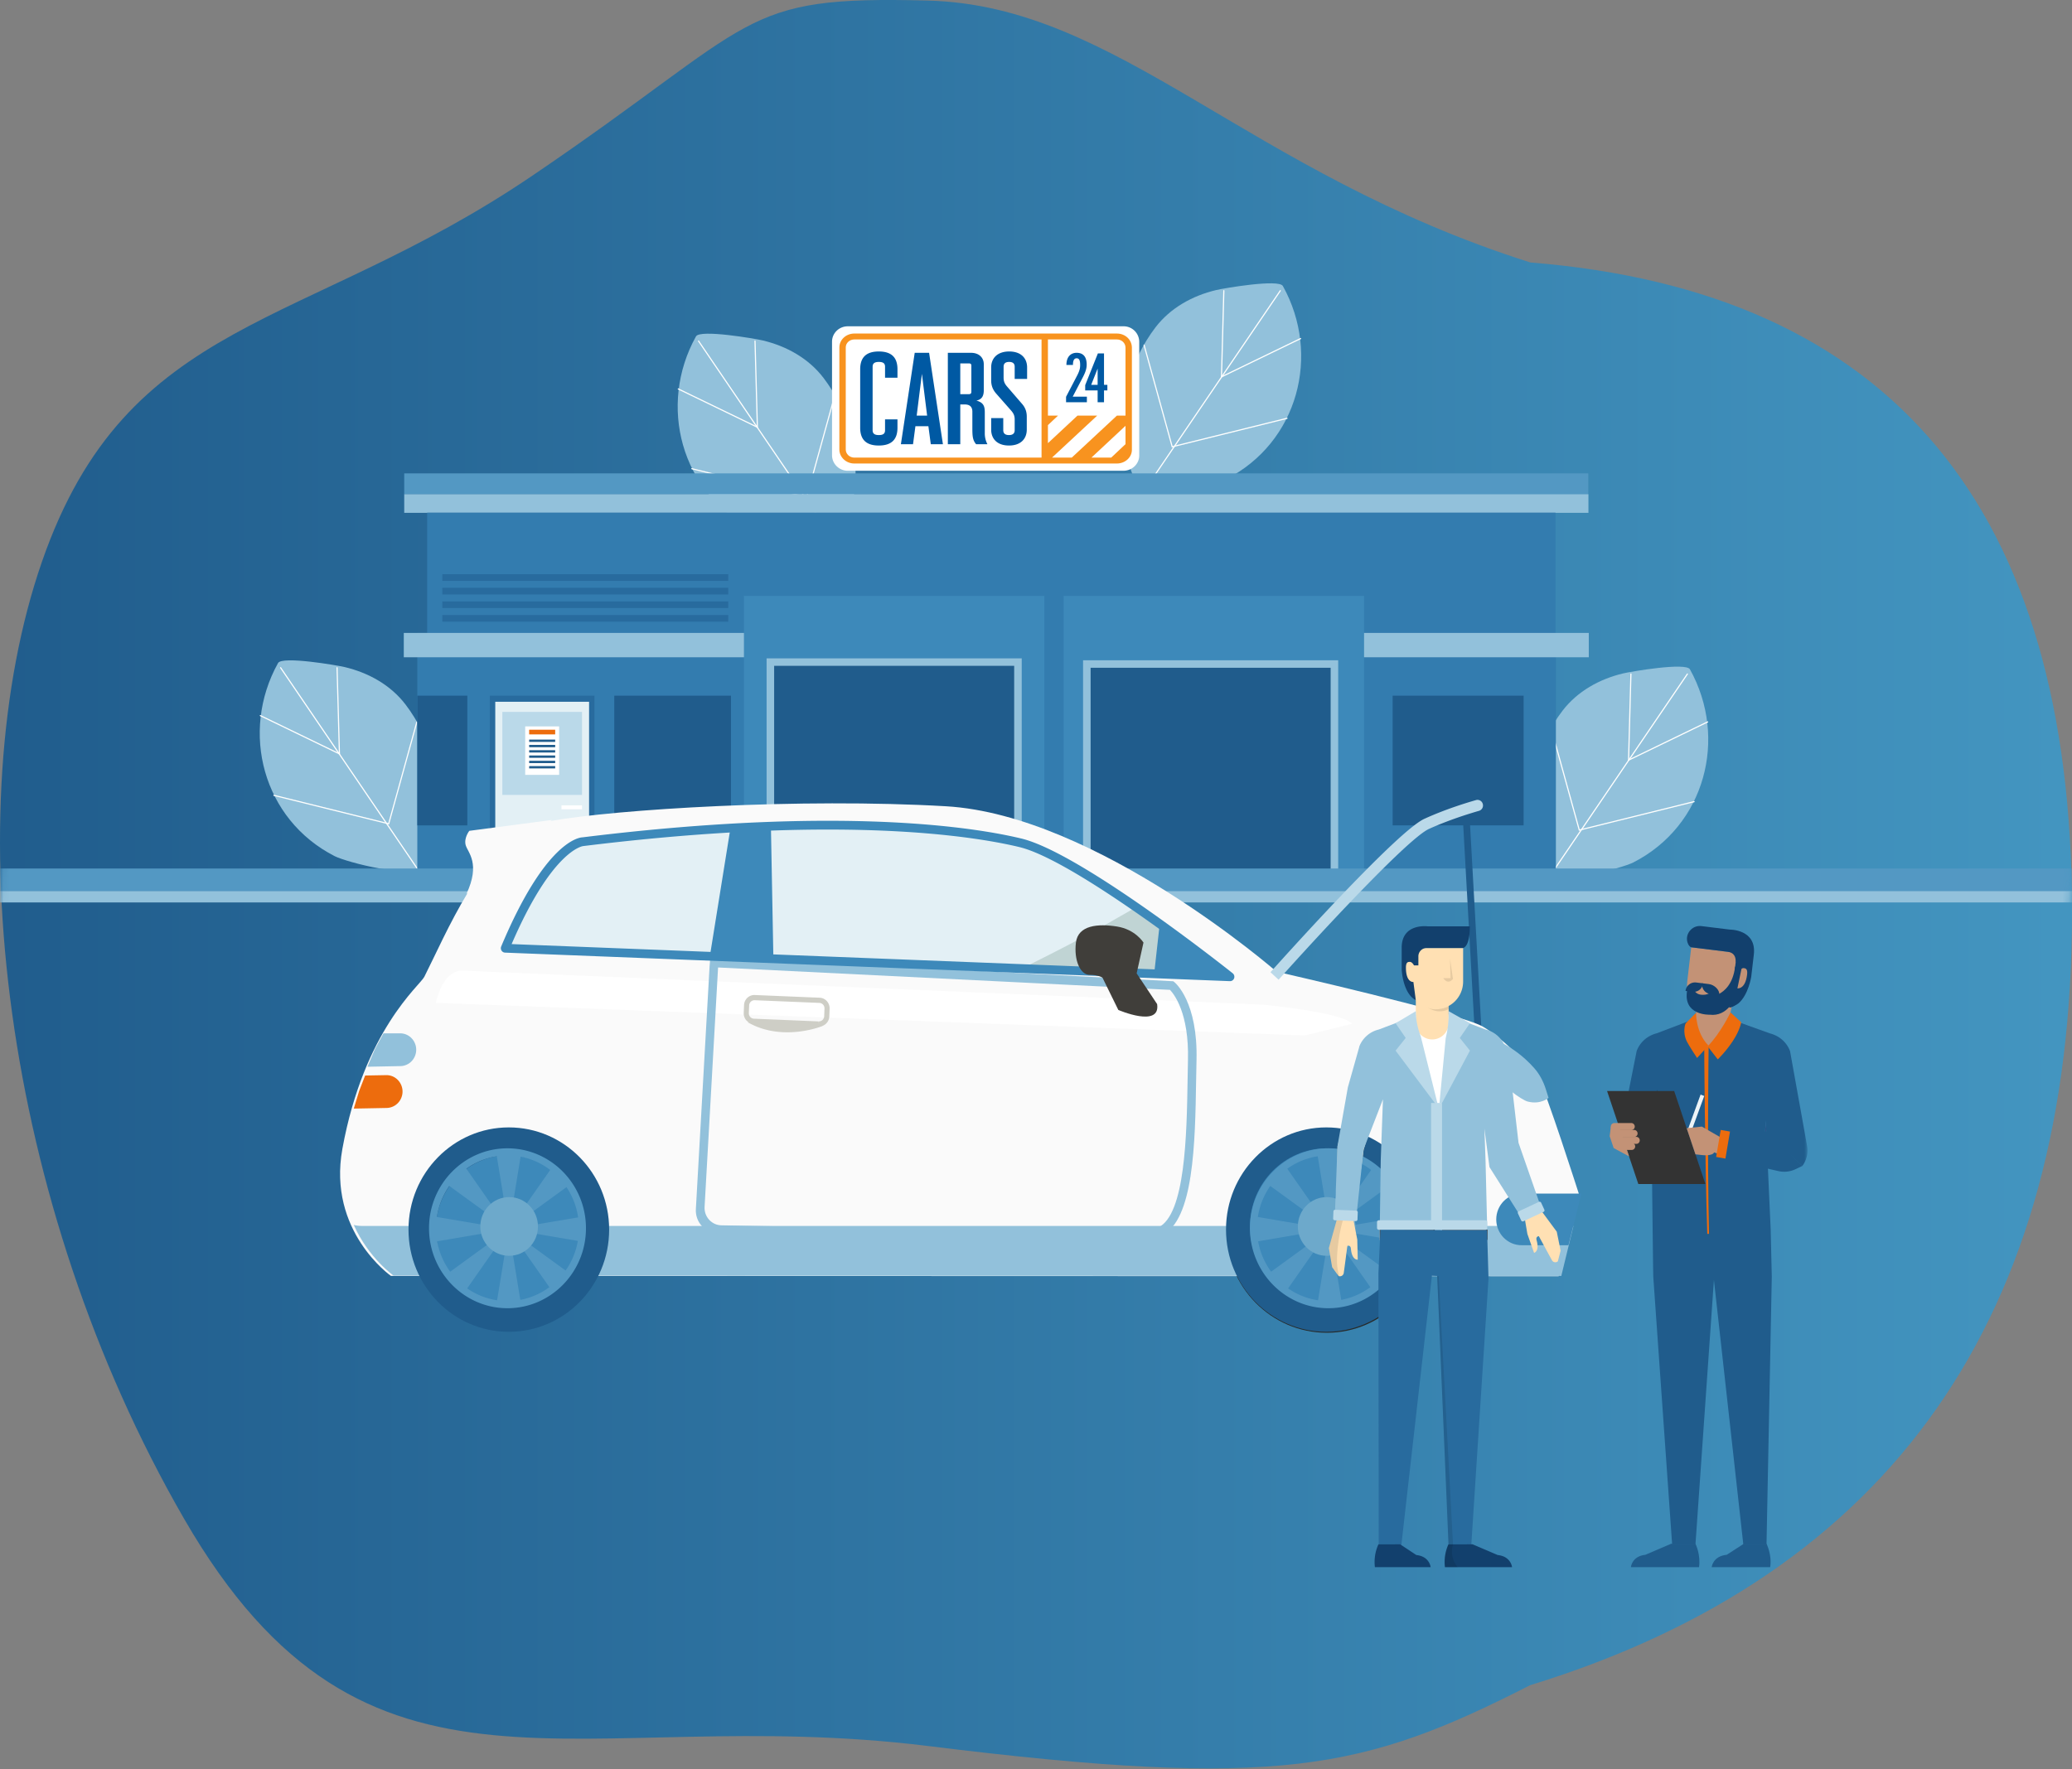 <svg xmlns="http://www.w3.org/2000/svg" xmlns:xlink="http://www.w3.org/1999/xlink" width="329" height="281" viewBox="0 0 329 281">
    <rect x="0" y="0" width="329" height="281" fill="#808080" stroke="none"/>
    <defs>
        <linearGradient id="b" x1="0%" y1="50%" y2="50%">
            <stop offset="0%" stop-color="#4395C0"/>
            <stop offset="100%" stop-color="#205C8C"/>
        </linearGradient>
        <path id="a" d="M86 41.69C131.2 27.341 151.366.88 181.674.09c30.308-.789 26.398 3.123 62.799 27.812 36.4 24.69 64.259 22.113 77.859 61.293 13.6 39.18 6.549 101.573-22.55 152.006-29.098 50.433-62.392 29.214-118.108 36.11-55.716 6.898-69.211 3.823-95.628-9.652C28.682 250.022 0 209.094 0 144.878S28.667 46.266 86 41.69z"/>
        <path id="d" d="M0 .132h29.039V85.06H0z"/>
        <path id="f" d="M.394.178h1.808v3.709H.394z"/>
    </defs>
    <g fill="none" fill-rule="evenodd">
        <g>
            <mask id="c" fill="#fff">
                <use xlink:href="#a"/>
            </mask>
            <use fill="url(#b)" opacity=".1" transform="matrix(-1 0 0 1 329 0)" xlink:href="#a"/>
            <g mask="url(#c)">
                <path fill="#92C1DB" d="M65.759 113.886c4.29 6.967 5.056 16.066 1.358 23.429-1.274 2.534-12.167-.411-13.963-1.327-11.427-5.827-15.078-19.755-9.004-30.682.635-1.143 9.365.354 10.593.646 3.768.897 7.272 2.835 9.647 5.942.49.641.947 1.307 1.369 1.992"/>
                <path fill="#FFFFFE" d="M66.405 138.168l-.002.001a.09.09 0 0 1-.126-.023l-21.795-32.04a.093.093 0 0 1 .024-.127.09.09 0 0 1 .126.023l21.795 32.04a.092.092 0 0 1-.022.126"/>
                <path fill="#FFFFFE" d="M53.99 119.882l-.17-.082-12.526-6.062a.092.092 0 0 1 .078-.165l12.43 6.015-.372-13.531a.091.091 0 0 1 .088-.094.091.091 0 0 1 .093.088l.38 13.83M61.784 130.952L43.46 126.41a.092.092 0 0 1 .043-.177l18.152 4.499 4.44-16.06a.09.09 0 0 1 .11-.063.092.092 0 0 1 .064.113l-4.486 16.23"/>
                <path fill="#92C1DB" d="M246.725 114.886c-4.29 6.967-5.056 16.066-1.357 23.429 1.273 2.534 12.166-.411 13.963-1.327 11.427-5.827 15.078-19.755 9.004-30.682-.636-1.143-9.365.354-10.594.646-3.768.897-7.272 2.835-9.647 5.942-.49.641-.946 1.307-1.369 1.992"/>
                <path fill="#FFFFFE" d="M246.08 139.168l.001.001a.09.09 0 0 0 .126-.023l21.795-32.04a.093.093 0 0 0-.024-.127.09.09 0 0 0-.126.023l-21.794 32.04a.092.092 0 0 0 .021.126"/>
                <path fill="#FFFFFE" d="M258.494 120.882l.17-.082 12.527-6.062a.092.092 0 0 0-.079-.165l-12.429 6.015.371-13.531a.091.091 0 0 0-.088-.094.091.091 0 0 0-.093.088l-.38 13.83M250.7 131.952l18.324-4.542a.092.092 0 0 0-.044-.177l-18.152 4.499-4.439-16.06a.09.09 0 0 0-.111-.063.092.092 0 0 0-.063.113l4.486 16.23"/>
                <g>
                    <path fill="#92C1DB" d="M182.089 54.004c-4.29 6.967-5.057 16.066-1.358 23.429 1.273 2.534 12.167-.412 13.963-1.327 11.427-5.827 15.078-19.755 9.004-30.682-.635-1.143-9.365.353-10.593.646-3.768.897-7.273 2.834-9.648 5.942-.49.641-.946 1.306-1.368 1.992"/>
                    <path fill="#FFFFFE" d="M181.442 78.286l.002.001a.09.09 0 0 0 .126-.023l21.795-32.04a.093.093 0 0 0-.023-.128.09.09 0 0 0-.126.024L181.42 78.16a.092.092 0 0 0 .021.126"/>
                    <path fill="#FFFFFE" d="M193.857 60l.17-.082 12.527-6.062a.092.092 0 0 0-.079-.165l-12.429 6.015.372-13.531a.091.091 0 0 0-.088-.095.091.091 0 0 0-.094.09L193.857 60M186.064 71.07l18.323-4.542a.092.092 0 0 0-.043-.177L186.19 70.85l-4.438-16.06a.09.09 0 0 0-.112-.063.092.092 0 0 0-.063.113l4.486 16.23"/>
                </g>
                <g>
                    <path fill="#92C1DB" d="M132.122 62.004c4.29 6.967 5.057 16.066 1.358 23.429-1.273 2.534-12.167-.412-13.963-1.327-11.427-5.827-15.078-19.755-9.004-30.682.635-1.143 9.365.353 10.593.646 3.768.897 7.272 2.834 9.648 5.942.49.641.946 1.306 1.368 1.992"/>
                    <path fill="#FFFFFE" d="M132.768 86.286l-.001.001a.09.09 0 0 1-.127-.023l-21.794-32.04a.093.093 0 0 1 .023-.128.09.09 0 0 1 .126.024l21.795 32.04a.092.092 0 0 1-.022.126"/>
                    <path fill="#FFFFFE" d="M120.354 68l-.17-.082-12.527-6.062a.092.092 0 0 1 .078-.165l12.43 6.015-.372-13.531a.091.091 0 0 1 .088-.095.091.091 0 0 1 .093.09l.38 13.83M128.147 79.07l-18.323-4.542a.092.092 0 0 1 .043-.177l18.153 4.499 4.438-16.06a.09.09 0 0 1 .112-.063.092.092 0 0 1 .063.113l-4.486 16.23"/>
                </g>
                <g>
                    <path fill="#5398C3" d="M64.185 78.513h188.012v-3.327H64.185z"/>
                    <path fill="#FFF" d="M134.608 51.826c-1.377 0-2.495 1.094-2.495 2.444v18.034c0 1.35 1.118 2.465 2.495 2.465h43.779c1.377 0 2.504-1.09 2.504-2.41V54.324a2.476 2.476 0 0 0-2.504-2.499h-43.78z"/>
                    <path fill="#F8931F" d="M177.34 52.975h-41.685c-1.311 0-2.376.985-2.376 2.2V71.4c0 1.215 1.065 2.218 2.376 2.218h41.685c1.312 0 2.385-.98 2.385-2.168V55.224c0-1.263-1.051-2.249-2.385-2.249zm-11.96 19.706h-29.725c-.753 0-1.363-.582-1.363-1.28V55.174c0-.697.61-1.26 1.363-1.26h29.726V72.68zm13.332-2.14l-2.27 2.14h-3.14l5.41-5.05v2.91zm0-4.527h-1.368l-7.166 6.667h-3.134l7.167-6.667h-3.127l-4.69 4.37v-2.865l1.6-1.505h-1.6v-12.1h10.947c.765 0 1.371.572 1.371 1.309v10.791z"/>
                    <path fill="#0059A3" d="M139.533 70.762c2.129 0 2.971-1.058 2.971-2.822v-1.334h-1.973v1.728c0 .498-.247.768-.987.768-.717 0-.986-.27-.986-.768V58.251c0-.498.27-.767.986-.767.74 0 .987.27.987.767v1.737h1.973v-1.342c0-1.764-.842-2.822-2.97-2.822-2.106 0-2.95 1.058-2.95 2.822v9.294c.001 1.764.844 2.822 2.95 2.822zM145.353 67.693h2.06l.382 2.865h1.926l-2.195-14.52h-2.285l-2.195 14.52h1.927l.38-2.865zm1.03-8.319l.829 6.64h-1.658l.829-6.64zM152.476 64.236h.684c.74 0 1.235.301 1.235 1.152v2.594c0 1.265.042 1.934.602 2.576h1.792a3.698 3.698 0 0 1-.42-1.767v-3.278c0-.954-.17-1.577-1.335-1.888.94-.187 1.174-.83 1.174-1.64v-4.128c0-1.1-.808-1.82-2.018-1.82h-3.688v14.52h1.974v-6.321zm0-6.52h1.311c.336 0 .449.079.449.39v4.088c0 .31-.113.412-.449.412h-1.31v-4.89zM160.208 70.762c1.882 0 2.827-1.079 2.827-2.531v-2.034c0-.85-.246-1.493-.806-2.116l-2.31-2.676c-.381-.436-.564-.81-.564-1.432v-1.722c0-.498.276-.767.88-.767.605 0 .88.27.88.767v1.935h1.973v-1.831c0-1.452-.96-2.531-2.842-2.531-1.881 0-2.864 1.079-2.864 2.531v2.033c0 .85.25 1.494.788 2.116l2.357 2.677c.382.435.588.809.588 1.431v1.722c0 .498-.302.768-.907.768-.604 0-.906-.27-.906-.768v-1.926h-1.92v1.822c0 1.453.944 2.532 2.826 2.532zM171.845 60.098c.453-.86.703-1.479.703-2.175 0-1.346-.631-1.889-1.609-1.889-.786 0-1.608.497-1.608 1.93h1.037c0-.692.178-1.058.583-1.058.417 0 .56.354.56 1.06 0 .485-.065.917-.565 1.844l-1.673 3.212v.868h3.306V63h-2.247l1.513-2.903z"/>
                    <path fill="#0059A3" d="M175.299 56.136h-.975l-2.011 5.031v.846h1.973v1.877h1.013v-1.877h.533v-.889h-.533v-4.988zm-1.013 4.988h-1.023l1.023-2.583v2.583z"/>
                    <path fill="#92C1DB" d="M64.185 81.455h188.034v-2.963H64.185z"/>
                    <path fill="#337CAF" d="M67.827 101.929h179.166V81.42H67.827z"/>
                    <path fill="#337CAF" d="M66.262 140.188H247.05v-39.662H66.26z"/>
                    <path fill="#3D89BA" d="M118.13 140.101h47.697V94.647H118.13z"/>
                    <path fill="#92C1DB" d="M121.723 140.101h40.51v-35.535h-40.51z"/>
                    <path fill="#205C8C" d="M122.922 140.103h38.113v-34.351h-38.113z"/>
                    <path fill="#A0A19D" d="M162.25 114.523l-.03-.282h.03v.282"/>
                    <path fill="#3D89BA" d="M168.89 140.101h47.7V94.647h-47.7z"/>
                    <path fill="#92C1DB" d="M171.973 140.363h40.51V104.87h-40.51z"/>
                    <path fill="#205C8C" d="M173.172 140.409h38.113v-34.35h-38.113zM221.13 131.095h20.794V110.49h-20.795zM97.537 131.095h18.526V110.49H97.537z"/>
                    <path fill="#286B9E" d="M77.786 140.101H94.39v-29.61H77.786z"/>
                    <path fill="#E3F0F5" d="M78.64 140.101h14.896V111.46H78.64z"/>
                    <path fill="#205C8C" d="M66.262 131.095h7.943V110.49h-7.943z"/>
                    <path fill="#BAD9E9" d="M79.764 126.255h12.648V113.07H79.764z"/>
                    <path fill="#FFF" d="M89.156 128.54h3.256v-.63h-3.256zM83.394 123.07h5.388v-7.698h-5.388z"/>
                    <path fill="#ED6C0D" d="M84.022 116.642h4.132v-.74h-4.132z"/>
                    <path fill="#205C8C" d="M84.022 117.836h4.132v-.37h-4.132zM84.022 118.678h4.132v-.37h-4.132zM84.022 119.519h4.132v-.37h-4.132zM84.022 120.36h4.132v-.37h-4.132zM84.022 121.202h4.132v-.37h-4.132zM84.022 122.044h4.132v-.37h-4.132z"/>
                    <path fill="#92C1DB" d="M64.115 104.394h54.014v-3.868H64.115zM252.274 100.526v3.868h-35.685v-3.868h35.685z"/>
                    <path fill="#286B9E" d="M70.234 92.257h45.402v-1.058H70.234zM70.234 94.418h45.402v-1.057H70.234zM70.234 96.58h45.402v-1.058H70.234zM70.234 98.742h45.402v-1.058H70.234z"/>
                </g>
            </g>
            <path fill="#5398C3" d="M-19.258 141.579h378.34v-3.635h-378.34z" mask="url(#c)"/>
            <path fill="#92C1DB" d="M-19.258 143.333h378.34v-1.796h-378.34z" mask="url(#c)"/>
        </g>
        <path fill="#272A29" d="M210.675 179.063c-8.839 0-16.004 7.3-16.004 16.31 0 9.004 7.165 16.304 16.004 16.304 8.838 0 16.003-7.3 16.003-16.304 0-9.01-7.165-16.31-16.003-16.31"/>
        <path fill="#5F6260" d="M210.655 183.49c-6.428 0-11.639 5.308-11.639 11.86 0 6.548 5.211 11.86 11.64 11.86 6.427 0 11.637-5.312 11.637-11.86 0-6.552-5.21-11.86-11.638-11.86"/>
        <path fill="#205C8C" d="M232.147 127.66l2.003 36.023 1.083-.066-2.003-36.023-1.083.067"/>
        <path fill="#FAFAFA" d="M235.447 163.05c-3.594-2.091-32.748-8.716-32.748-8.716s-28.525-24.882-52.487-26.277c-23.06-1.345-52.507.487-62.778 2.341l.189-.166-13.106 1.727s-.904 1.151-.565 2.302c.34 1.151 2.373 2.878.113 7.715l.196-.172c-2.917 4.81-5.216 10.045-6.889 13.344-.702 1.383-9.585 8.484-13.008 27.322-2.383 13.117 7.703 20.173 7.703 20.173l185.418.055 3.196-13.138s-5.306-16.57-6.333-18.136c-1.028-1.572-5.306-6.281-8.9-8.373"/>
        <path fill="#92C1DB" d="M56.173 194.56c2.372 5.279 6.318 8.04 6.318 8.04l185.419.056 1.93-7.942H57.485c-.472 0-.907-.055-1.312-.155"/>
        <path fill="#3D89BA" d="M237.579 193.68c0 2.263 1.8 4.095 4.022 4.095h7.445l2.054-8.197h-9.5c-2.22 0-4.021 1.838-4.021 4.101"/>
        <path fill="#92C1DB" d="M243.598 169.633c-3.528-3.99-7.514-4.959-7.514-4.959-5.82 1.046 4.45 9.763 6.504 10.288 2.053.52 3.296-.592 3.296-.592l-.428-1.361c-.39-1.24-1.002-2.413-1.858-3.376"/>
        <path fill="#205C8C" d="M80.788 179.063c-8.79 0-15.925 7.267-15.925 16.227 0 8.97 7.135 16.237 15.925 16.237 8.804 0 15.935-7.266 15.935-16.237 0-8.96-7.131-16.227-15.935-16.227"/>
        <path fill="#3D89BA" d="M80.729 183.49c-6.359 0-11.521 5.258-11.521 11.739 0 6.486 5.162 11.744 11.52 11.744 6.37 0 11.528-5.258 11.528-11.744 0-6.48-5.159-11.738-11.527-11.738"/>
        <path fill="#5398C3" d="M91.797 193.358l-7.426 1.251c.049.232.08.465.08.708 0 .172-.031.355-.054.52l7.356 1.251a11.574 11.574 0 0 1-1.944 4.705l-5.988-4.356c-.23.349-.528.648-.856.908l4.268 6.093a11.27 11.27 0 0 1-4.616 2.02l-1.209-7.388a3.142 3.142 0 0 1-1.26.027l-1.218 7.422a11.14 11.14 0 0 1-4.749-1.887l4.336-6.193a3.694 3.694 0 0 1-.905-.919l-6.126 4.46a11.595 11.595 0 0 1-2.071-4.825l7.558-1.284c-.017-.188-.048-.365-.048-.554 0-.249.031-.503.075-.736l-7.63-1.29a11.645 11.645 0 0 1 1.978-4.93l6.37 4.626c.244-.332.542-.63.883-.857l-4.55-6.503a11.095 11.095 0 0 1 4.833-1.976l1.292 7.886c.168-.027.336-.055.505-.055.24 0 .466.028.696.078l1.287-7.848a11.21 11.21 0 0 1 4.7 2.109l-4.474 6.397c.314.238.603.526.833.858l6.224-4.527a11.608 11.608 0 0 1 1.85 4.81zm-11.223-10.974c-6.865 0-12.453 5.695-12.453 12.69 0 7.012 5.588 12.707 12.453 12.707 6.875 0 12.467-5.695 12.467-12.707 0-6.995-5.592-12.69-12.467-12.69z"/>
        <path fill="#6DA9CB" d="M80.844 190.132c-2.527 0-4.576 2.086-4.576 4.665 0 2.574 2.05 4.66 4.576 4.66 2.528 0 4.576-2.086 4.576-4.66 0-2.579-2.048-4.665-4.576-4.665"/>
        <path fill="#FFF" d="M73.517 154.162c-3.313-.139-4.31 5.119-4.31 5.119l137.969 5.18 7.52-1.854c-1.53-1.849-14.207-3.044-14.207-3.044l-126.972-5.401"/>
        <path fill="#92C1DB" d="M188.63 168.365c-.025 1.002-.042 2.087-.06 3.221-.138 8.518-.346 21.385-4.676 23.377-1.392.637-16.805.67-69.301-.348-1.563 0-2.806-1.34-2.717-2.928l2.142-38.026 71.752 3.553c.625.647 3.05 3.675 2.86 11.151m-2.163-12.38l-.174-.133-73.493-3.907-.132 1.56-2.176 38.536c-.116 2.059 1.456 3.797 3.475 3.852 15.343.398 35.175 1.444 44.446 1.444 15.69 0 24.42-.37 26.04-1.118 5.112-2.352 5.312-14.693 5.472-24.61.019-1.13.036-2.209.061-3.205.234-9.308-3.366-12.291-3.519-12.419"/>
        <path fill="#205C8C" d="M210.597 179.063c-8.79 0-15.926 7.267-15.926 16.227 0 8.97 7.136 16.237 15.926 16.237 8.803 0 15.934-7.266 15.934-16.237 0-8.96-7.13-16.227-15.934-16.227"/>
        <path fill="#3D89BA" d="M210.672 182.384c-6.733 0-12.199 5.567-12.199 12.43 0 6.868 5.466 12.435 12.199 12.435 6.743 0 12.205-5.567 12.205-12.435 0-6.863-5.462-12.43-12.205-12.43"/>
        <path fill="#5398C3" d="M222.149 193.358l-7.426 1.251c.048.232.08.465.08.708 0 .172-.032.355-.054.52l7.356 1.251a11.581 11.581 0 0 1-1.944 4.705l-5.989-4.356c-.23.349-.527.648-.855.908l4.267 6.093a11.27 11.27 0 0 1-4.615 2.02l-1.21-7.388a3.142 3.142 0 0 1-1.259.027l-1.218 7.422a11.14 11.14 0 0 1-4.75-1.887l4.336-6.193a3.7 3.7 0 0 1-.904-.919l-6.127 4.46a11.603 11.603 0 0 1-2.071-4.825l7.56-1.284c-.018-.188-.05-.365-.05-.554 0-.249.032-.503.076-.736l-7.63-1.29a11.645 11.645 0 0 1 1.977-4.93l6.371 4.626c.244-.332.541-.63.883-.857l-4.551-6.503a11.09 11.09 0 0 1 4.833-1.976l1.292 7.886c.169-.027.337-.055.506-.055.24 0 .466.028.696.078l1.286-7.848a11.213 11.213 0 0 1 4.7 2.109l-4.473 6.397c.314.238.602.526.833.858l6.224-4.527a11.608 11.608 0 0 1 1.85 4.81zm-11.223-10.974c-6.865 0-12.453 5.695-12.453 12.69 0 7.012 5.588 12.707 12.453 12.707 6.874 0 12.467-5.695 12.467-12.707 0-6.995-5.593-12.69-12.467-12.69z"/>
        <path fill="#6DA9CB" d="M210.653 190.132c-2.527 0-4.576 2.086-4.576 4.665 0 2.574 2.049 4.66 4.576 4.66 2.527 0 4.575-2.086 4.575-4.66 0-2.579-2.048-4.665-4.575-4.665"/>
        <path fill="#92C1DB" d="M63.53 164.12h-2.643l-1.356 2.502-1.186 2.806 5.232-.1a2.546 2.546 0 0 0 2.239-1.439c.85-1.732-.386-3.768-2.287-3.768"/>
        <path fill="#ED6C0D" d="M61.356 170.762l-3.376.06-.96 2.474-.847 2.779 5.231-.1a2.562 2.562 0 0 0 2.24-1.444c.85-1.733-.387-3.77-2.288-3.77"/>
        <path fill="#CECEC6" d="M130.867 161.403a.846.846 0 0 1-.841.825v.415l-.035-.415-10.282-.432a.826.826 0 0 1-.584-.276.856.856 0 0 1-.22-.615l.048-1.223a.852.852 0 0 1 .873-.819l10.285.426a.84.84 0 0 1 .582.277.864.864 0 0 1 .223.614l-.05 1.223zm-.723-2.938l-10.351-.432c-.892 0-1.617.708-1.652 1.616l-.05 1.223a1.7 1.7 0 0 0 .436 1.212c.104.11.235.188.362.266l-.21-.011c5.615 3.243 11.957.608 11.957.608h-.056a1.674 1.674 0 0 0 1.1-1.505l.049-1.229a1.684 1.684 0 0 0-.438-1.206 1.618 1.618 0 0 0-1.147-.542z"/>
        <path fill="#E3F0F5" d="M92.393 134.095s-5.305.172-12.323 16.919l115.103 4.532s-23.877-19.01-33.29-21.279c-9.414-2.263-31.321-4.881-69.49-.172"/>
        <path fill="#DAE8E6" d="M92.562 134.08a.266.266 0 0 1 .09-.022c-.03 0-.06.012-.09.023m.1-.034"/>
        <path fill="#C0D4D4" d="M195.082 155.21l-32.999-1.3c4.903-2.44 9.794-4.903 14.54-7.66 1.193-.691 2.395-1.367 3.592-2.053a314.248 314.248 0 0 1 14.867 11.013"/>
        <path fill="#3D89BA" d="M81.238 149.947c6.459-14.975 11.289-15.562 11.38-15.568 14.1-1.743 27.173-2.623 38.854-2.623 16.394 0 26.08 1.743 30.395 2.784 7.719 1.86 25.71 15.468 31.324 19.813l-111.953-4.406zm80.944-16.763c-4.372-1.057-14.177-2.822-30.71-2.822-11.736 0-24.864.885-38.959 2.628-.588.017-5.943.67-12.931 17.34a.712.712 0 0 0 .052.647.69.69 0 0 0 .551.326l115.102 4.533h.027a.685.685 0 0 0 .643-.46.71.71 0 0 0-.222-.79c-.978-.781-24.102-19.127-33.553-21.402z"/>
        <path fill="#3D89BA" d="M183.266 154.635l11.296.177-10.441-7.848-.855 7.67"/>
        <path fill="#403E3A" d="M180.482 154.597l1.084-4.887s-1.256-2.092-4.222-2.557c-2.968-.465-6.162-.232-6.505 2.557-.341 2.795.686 5.12 2.169 5.12s2.054.464 2.054.464l2.51 5.114s6.732 2.905 6.161-.93l-3.251-4.881"/>
        <path fill="#3D89BA" d="M115.91 131.994l-3.252 20.228 10.156.642-.4-21.396-6.503.526"/>
        <path fill="#BAD9E9" d="M234.372 127.073c-1.534.438-4.877 1.461-8.194 2.972-4.506 2.048-23.634 23.46-24.446 24.368l1.288 1.195c5.464-6.126 20.402-22.37 23.868-23.947 3.181-1.444 6.469-2.451 7.954-2.878a.884.884 0 0 0 .607-1.068.869.869 0 0 0-1.077-.642"/>
        <path fill="#53636A" d="M267.685 192.678h-.007l.084-.886.006.017-.083.869"/>
        <path fill="#82939C" d="M245.78 133.621l-.054-.088.053.088 2.766-1.046.804.814-.804-.814-2.766 1.046"/>
        <g>
            <path fill="#000" d="M279.2 172.312l.552 2.547-.318 10.682.83 6.647.093 2.02-1.34-.032-.736-8.696.736-10.497z"/>
            <path fill="#2C5288" d="M280.378 177.98l.085 1.906a20.248 20.248 0 0 0-.187-.172c-.002 0 .104-1.736.102-1.735"/>
            <g transform="matrix(-1 0 0 1 287 160.628)">
                <mask id="e" fill="#fff">
                    <use xlink:href="#d"/>
                </mask>
                <path fill="#205C8C" d="M29.039 15.922L27.12 6.281l-.005-.001c-.211-.575-.995-2.222-3.18-2.794L15.392.236l-.006-.055c-.001-.01.002-.02.002-.03l-.054-.02-.11.042-.108-.041-.055.02c0 .01.003.019.002.029l-.006.056-9.099 3.269c-2.184.573-2.968 2.22-3.18 2.794h-.005L.065 21.366a4.119 4.119 0 0 0 .747 3.187s4.726-4.373 5.724-5.294l.087-1.906c-.003-.002.103 1.734.1 1.734l-.187.172c-.201 4.495-.692 15.407-.693 15.407l-.175 7.503.845 42.892 3.675-.373 4.669-42.024 2.957 42.397 3.676-.373 2.994-42.502c.022-.31.195-15.04.188-15.35 0 0-.73-3.989-.667-9.27.018-1.594 4.992-1.643 5.034-1.643" mask="url(#e)"/>
            </g>
            <path fill="#000" d="M280.22 196.712l.114-.003-.115.003"/>
            <path fill="#205C8C" d="M274.18 246.94l2.697-1.74h3.62s.888 1.74.58 3.708h-9.288s.154-1.74 2.392-1.968"/>
            <path fill="#C39276" d="M270.15 156.778l5.226 1.114-1.245 6.028c-.01.046-.027.087-.038.132-.006.035-.004.07-.012.105-.298 1.448-1.7 2.374-3.129 2.07-1.293-.276-2.157-1.466-2.09-2.762a2.595 2.595 0 0 1 .042-.66l1.245-6.027z"/>
            <path fill="#205C8C" d="M261.27 246.94l4.057-1.74h3.89s.859 1.74.56 3.708h-10.82s.149-1.74 2.313-1.968"/>
            <path fill="#C39276" d="M268.541 150.459l9.55 1.178-.578 4.539c-.165 1.415-1.775 1.766-3.074 2.701-.988.712-1.548 2.224-2.61 2.093-2.459-.304-4.216-2.57-3.925-5.062l.637-5.45z"/>
            <path fill="#12406D" d="M274.667 147.645s4.282-.057 3.811 3.975l-.413 3.528s-.444 2.846-2.006 4.195c-.255.221-1.302.819-1.514.66l1.25-3.032s1.326.3 1.617-2.195c.107-.913-.248-.98-.53-1.016-.378-.046-.73.495-.73.495l-.71-.088.163-1.391.003-.01-.027.006s.214-1.422-1.242-1.602l-5.798-.715s-.274-.05-.498-.53c-.665-1.429.563-3.028 2.106-2.838l4.518.558z"/>
            <path fill="#12406D" d="M271.353 156.299c.83.102 1.743.908 1.645 1.752l-1.426-.176c-.829-.102-1.422-.87-1.323-1.712l1.104.136z"/>
            <path fill="#12406D" d="M269.316 156.047l1.105.137a1.514 1.514 0 0 1-1.68 1.342l-1.105-.137a1.514 1.514 0 0 1 1.68-1.342"/>
            <path fill="#12406D" d="M269.08 157.427c.29.343.566.504.979.554.93.115 1.415-.259 1.415-.259l1.42.175c.905-.46 2.288-1.604 2.61-4.368l1.127-.183-1.02 4.887c-.085.23-1.248 3.287-4.135 2.93 0 0-4.302.177-3.58-3.882l1.185.146z"/>
            <path fill="#000" d="M263.657 178.434l-.676-.25.185-5.106z"/>
            <path fill="#ED6C0D" d="M271.365 195.967l-.279.013c-.393-12.574-.483-29.619-.482-29.795l.7.007c-.001.176-.24 17.213.06 29.775"/>
            <path fill="#ED6C0D" d="M269.307 160.87s-.077 3.121 1.967 5.19l-1.807 1.975s-1.278-1.929-1.605-2.585c-.785-1.57-.219-2.899-.219-2.899l1.664-1.681z"/>
            <path fill="#ED6C0D" d="M276.473 162.366s-.163 1.219-1.35 3.01c-1.137 1.719-2.371 2.881-2.371 2.881l-1.606-2.068c2.043-2.068 3.63-5.392 3.63-5.392l1.697 1.57z"/>
            <path fill="#333" d="M270.793 188.053h-10.655l-4.962-14.773h10.655z"/>
            <path fill="#C39276" d="M256.325 178.37h2.697c.305 0 .552.251.552.561 0 .31-.247.561-.552.561h-2.697a.557.557 0 0 1-.552-.56c0-.31.247-.562.552-.562"/>
            <path fill="#C39276" d="M256.774 179.465h2.697c.304 0 .551.251.551.562 0 .309-.247.56-.551.56h-2.697a.557.557 0 0 1-.552-.56c0-.31.247-.562.552-.562"/>
            <path fill="#C39276" d="M257.117 180.561h2.697c.305 0 .552.251.552.561 0 .31-.247.561-.552.561h-2.697a.557.557 0 0 1-.552-.561c0-.31.247-.56.552-.56"/>
            <path fill="#C39276" d="M257.513 181.523h1.575c.305 0 .553.251.553.56 0 .31-.248.562-.553.562h-1.575a.556.556 0 0 1-.552-.561c0-.31.247-.561.552-.561"/>
            <path fill="#C39276" d="M256.952 178.55l1.727 5.121-2.457-1.33-.633-1.896.184-1.47z"/>
            <path fill="#ECF4F8" d="M270.605 174.07l-2.078 5.699-.58-.22 2.077-5.698z"/>
            <path fill="#C39276" d="M273.238 180.667l1.316 3.197-2.378-.835c-.3.642-1.952.424-1.952.424l-1.014-.113-1.394-4.15 2.408-.259 3.014 1.736z"/>
            <path fill="#205C8C" d="M280.686 179.694l5.502 5.485-1.092.522c-.845.405-1.8.511-2.71.303l-9.59-2.191.875-3.786 7.015-.333z"/>
            <path fill="#ED6C0D" d="M274.693 179.722l-.723 4.294-1.475-.256.724-4.295z"/>
        </g>
        <g>
            <path fill="#FFE0B3" d="M241.03 181.815l3.426 10.112 2.733 3.702.61 3.008-.436 1.693a.608.608 0 0 1-.96-.212c-.386-.684-2.055-3.775-2.055-3.775s-.544 0-.354.668c.19.668.313 1.698-.406 1.983l-1.063-3.008-.452-2.646-4.859-7.678-2.609-14.187 3.775-4.608 2.65 14.948zM212.386 182.053l2.784-11.391 5.568-2.071-4.207 13.98-1.587 11.39.57 2.92.072 3.19c-.775 0-1.027-1.035-1.078-1.709-.052-.673-.57-.491-.57-.491s-.447 3.484-.565 4.256a.622.622 0 0 1-.275.481.612.612 0 0 1-.547.067l-1.027-1.423-.514-3.03 1.279-4.576.097-11.593z"/>
            <path fill="#000" d="M212.386 182.053l2.784-11.391 4.058 3.107c-.129.336-3.328.176-3.328.176-.694 2.697-1.48 5.778-1.829 6.964-1.027 3.443-.308 11.116-.657 12.276a23.83 23.83 0 0 0-.853 3.78c-.257 1.89-.483 3.919.077 5.695h-.077l-1.027-1.424-.514-3.029 1.28-4.577.086-11.577zM236.213 174.152l-.534.212-.478-3.314.447.963z" opacity=".1"/>
            <path fill="#92C1DB" d="M214.02 172.692l1.767-6.265a.828.828 0 0 1 .04-.13v-.067a4.408 4.408 0 0 1 3.082-2.708l8.336-3.153v-.057-.026h.057l.102.041.108-.041h.052v.083l8.335 3.153a4.408 4.408 0 0 1 3.082 2.708v.067l.041.13 1.115 6.637.98 8.445 3.596 10.33-2.815 2.07-5.393-8.543-.806-6.125.18 5.074.308 12.618c-5.65-.067-11.448 0-17.129 0l.18-12.623.354-9.718-3.081 7.963-1.192 11.173h-3.39l.437-11.675 1.654-9.361z"/>
            <path fill="#FFF" d="M227.296 160.312v-.026h.057l.103.041.108-.041h.05v.083l4.623 1.755c-2.316 3.314-2.711 8.315-3.081 12.426-.478.544-.37 1.155-.396 1.88-.21 5.695 0 14.71-.185 20.524h-.513c.41-5.069-.129-14.29-.17-19.157a13.898 13.898 0 0 0-.092-1.554c.32-.72.125-1.567-.478-2.07a13.394 13.394 0 0 0-.698-1.616c-1.783-3.542-3.2-6.524-3.868-10.49l4.494-1.698s.041-.037.046-.057z"/>
            <path fill="#FFE0B3" d="M230.024 162.58a2.619 2.619 0 0 1-2.607 2.513 2.619 2.619 0 0 1-2.606-2.513v-5.877h5.213v5.877z"/>
            <path fill="#000" d="M230.024 159.768v.518a3.182 3.182 0 0 1-3.847-.782s2.126 1.263 3.847.264z" opacity=".1"/>
            <path fill="#FFE0B3" d="M232.32 155.895a4.424 4.424 0 0 1-1.28 3.121 4.353 4.353 0 0 1-3.096 1.29c-2.414 0-4.962-2.857-4.962-5.296l-.046-4.437h9.384v5.322z"/>
            <path fill="#12406D" d="M226.706 147.13h6.677c0 3.38-1.084 3.437-1.084 3.437h-5.696a1.314 1.314 0 0 0-1.002.388 1.337 1.337 0 0 0-.385 1.01v1.367h-.698s-.277-.559-.652-.559c-.273 0-.627 0-.627.911 0 2.439 1.186 2.279 1.186 2.279l.38 2.889c-2.095-1.103-2.239-4.883-2.239-4.883v-3.448c0-3.95 4.14-3.392 4.14-3.392z"/>
            <path fill="#000" d="M230.24 152.26l.467 3.221s-.745 1.036-1.541-.124h1.166l-.093-3.096z" opacity=".1"/>
            <path fill="#BAD9E9" d="M228.231 175.182h-1v21.788h1zM215.338 192.28l-3.338-.133a.264.264 0 0 0-.274.253l-.044 1.139a.264.264 0 0 0 .253.274l3.337.133a.264.264 0 0 0 .274-.253l.045-1.138a.264.264 0 0 0-.253-.274zM245.217 192.127l-.51-1.108a.264.264 0 0 0-.352-.128l-3.197 1.498a.264.264 0 0 0-.128.35l.51 1.107a.264.264 0 0 0 .352.129l3.197-1.498a.264.264 0 0 0 .128-.35z"/>
            <path fill="#BAD9E9" d="M224.81 160.602c.014 1.36.277 2.707.776 3.971l2.645 10.609h-.405l-6.23-8.315 1.607-2.014-1.608-2.336 3.216-1.915z"/>
            <path fill="#BAD9E9" d="M228.971 175.182h-1v21.751h1z"/>
            <path fill="#BAD9E9" d="M230.024 160.602l3.38 1.915-1.608 2.336 1.607 2.014-4.432 8.315h-.406l.986-10.257c.352-1.413.51-2.867.473-4.323z"/>
            <path fill="#52504F" d="M227.826 195.302h-8.742v1.631h8.742zM236.213 195.302h-7.247v1.631h7.247z"/>
            <path fill="#286B9E" d="M236.125 195.349l.226 7.71-2.732 42.317-3.595.362-1.824-43.078-.837-.036-4.848 42.752-3.595.362-.047-43.518.319-6.933c.046.026 16.846.13 16.933.062z"/>
            <path fill="#000" d="M230.712 245.277h-.724l-1.788-42.602.237-.005z" opacity=".1"/>
            <path fill="#12406D" d="M222.32 245.277l2.568 1.704c2.126.222 2.275 1.931 2.275 1.931h-8.85a6.78 6.78 0 0 1 .555-3.624l3.452-.01zM233.82 245.277l3.99 1.704c2.132.222 2.28 1.931 2.28 1.931h-10.652a6.806 6.806 0 0 1 .55-3.624l3.831-.01z"/>
            <path fill="#000" d="M230.712 245.277a3.62 3.62 0 0 0-.149.89 3.69 3.69 0 0 0 .91 2.745h-2.055a6.806 6.806 0 0 1 .55-3.624l.744-.01z" opacity=".1"/>
            <path fill="#BAD9E9" d="M236.146 194.117v.911a.302.302 0 0 1-.303.3h-7.083v-1.512h7.083a.297.297 0 0 1 .303.3zM218.945 193.811h8.675v1.512h-8.675a.297.297 0 0 1-.298-.3v-.906a.302.302 0 0 1 .298-.306z"/>
        </g>
    </g>
</svg>
